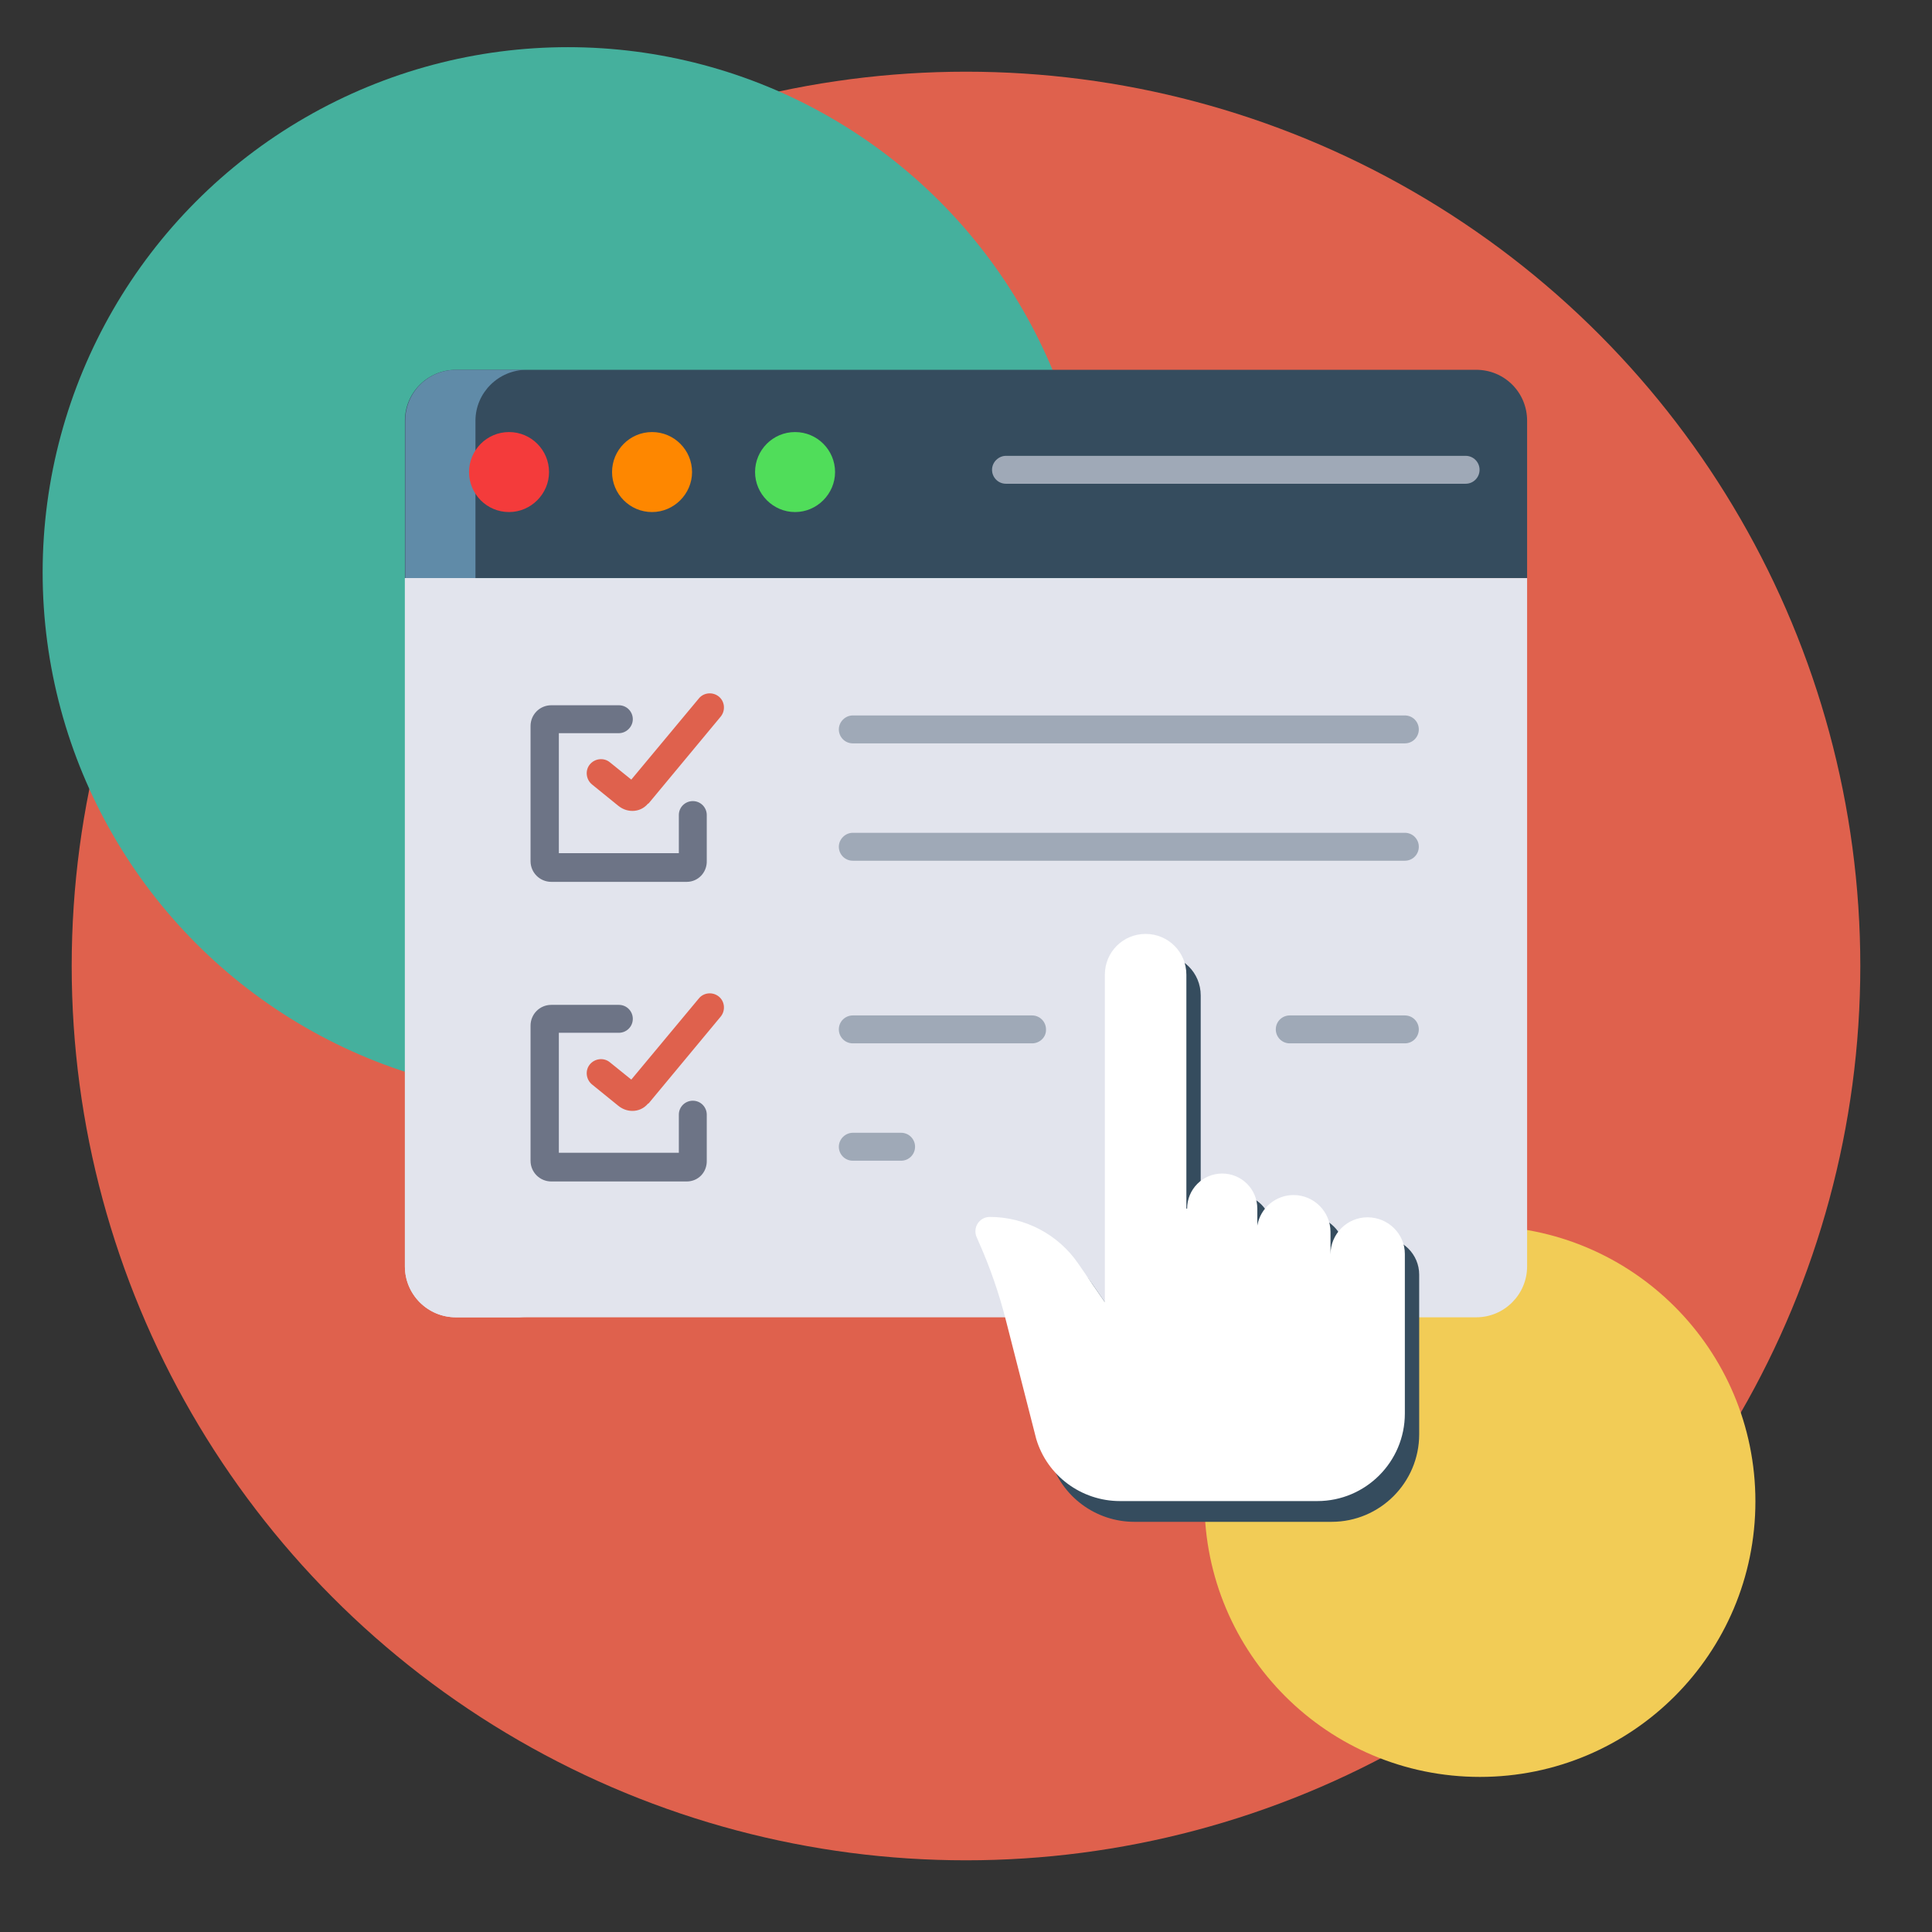 <?xml version="1.0" encoding="utf-8"?>
<!-- Generator: Adobe Illustrator 21.0.0, SVG Export Plug-In . SVG Version: 6.00 Build 0)  -->
<svg version="1.1" id="Layer_1" xmlns="http://www.w3.org/2000/svg" xmlns:xlink="http://www.w3.org/1999/xlink" x="0px" y="0px"
	 viewBox="0 0 512 512" style="enable-background:new 0 0 512 512;" xml:space="preserve">
<rect x="0" y="0" width="512" height="512" fill="#333333" stroke="none"/>
<style type="text/css">
	.st0{fill:#DF614D;}
	.st1{fill:#E47F47;}
	.st2{fill:#F2CC56;}
	.st3{fill:#45B09D;}
	.st4{fill:#354C5E;}
	.st5{display:none;}
	.st6{display:inline;fill:#BDDFF4;}
	.st7{display:inline;fill:#ADC9E2;}
	.st8{display:inline;fill:#58E8CD;}
	.st9{display:inline;fill:#60EFD4;}
	.st10{display:inline;fill:#7DFFE6;}
	.st11{display:inline;fill:#4E7693;}
	.st12{display:inline;fill:#38627C;}
	.st13{display:inline;fill:#354C5E;}
	.st14{display:inline;fill:#24343F;}
	.st15{display:inline;fill:#F2CC56;}
	.st16{display:inline;fill:#C4A449;}
	.st17{display:inline;fill:#E47F47;}
	.st18{display:inline;fill:#DF614D;}
	.st19{display:inline;fill:#C16A3E;}
	.st20{display:inline;}
	.st21{fill:#FD9E28;}
	.st22{display:inline;fill:#FFFFFF;}
	.st23{fill:#E2E4ED;}
	.st24{fill:#608BA8;}
	.st25{fill:#50DD5A;}
	.st26{fill:#FE8700;}
	.st27{fill:#F43B3B;}
	.st28{fill:#FFFFFF;}
	.st29{fill:#6D7486;}
	.st30{fill:#9FA9B7;}
</style>
<rect x="-454.9" y="14.5" class="st0" width="45" height="274.5"/>
<rect x="-399.3" y="14.5" class="st1" width="45" height="274.5"/>
<rect x="-347.3" y="14.5" class="st2" width="45" height="274.5"/>
<rect x="-291.7" y="14.5" class="st3" width="45" height="274.5"/>
<rect x="-240.6" y="14.5" class="st4" width="45" height="274.5"/>
<circle class="st0" cx="256" cy="256" r="237"/>
<circle class="st3" cx="150.5" cy="151.7" r="139.2"/>
<circle class="st2" cx="392.2" cy="397.9" r="73"/>
<g class="st5">
	<path class="st6" d="M278.9,321.7h-45.8c0,0-0.4,31.8-16.1,51.7c-3.3,4.2-0.2,10.4,5.1,10.4h67.7c5.4,0,8.4-6.2,5.1-10.4
		C279.3,353.6,278.9,321.7,278.9,321.7z"/>
	<path class="st7" d="M289.8,383.8h-16.5c5.4,0,8.4-6.2,5.1-10.4c-15.7-19.8-16.1-51.7-16.1-51.7h16.5c0,0,0.4,31.8,16.1,51.7
		C298.3,377.6,295.2,383.8,289.8,383.8z"/>
	<path class="st8" d="M412.6,124.3v203c0,3.6-2.9,6.4-6.4,6.4H105.8c-3.6,0-6.4-2.9-6.4-6.4v-203c0-5.3,4.3-9.6,9.6-9.6h293.9
		C408.3,114.6,412.6,119,412.6,124.3z"/>
	<path class="st9" d="M126.5,114.6h259v188.2h-259V114.6z"/>
	<path class="st10" d="M412.6,124.3v203c0,3.6-2.9,6.4-6.4,6.4h-20.3c3.6,0,6.4-2.9,6.4-6.4v-203c0-5.3-4.3-9.6-9.6-9.6h20.3
		C408.3,114.6,412.6,119,412.6,124.3z"/>
	<path class="st11" d="M412.6,295.3v32c0,3.6-2.9,6.4-6.4,6.4H105.8c-3.6,0-6.4-2.9-6.4-6.4v-32H412.6z"/>
	<path class="st12" d="M412.6,295.3v32c0,3.6-2.9,6.4-6.4,6.4h-20.3c3.6,0,6.4-2.9,6.4-6.4v-32H412.6z"/>
	<path class="st13" d="M134.1,94.2v201h243.7v-201c0-3.5-2.8-6.3-6.3-6.3H140.5C137,87.9,134.1,90.7,134.1,94.2z"/>
	<path class="st14" d="M363.3,87.9v207.4h14.6v-201c0-3.5-2.8-6.3-6.3-6.3H363.3z"/>
	<path class="st15" d="M134.1,154.5h243.7v140.7H134.1V154.5z"/>
	<path class="st16" d="M363.3,154.5h14.6v140.7h-14.6V154.5z"/>
	<path class="st17" d="M134.1,94.2v25.3h243.7V94.2c0-3.5-2.8-6.3-6.3-6.3H140.5C137,87.9,134.1,90.7,134.1,94.2z"/>
	<path class="st18" d="M134.1,94.2v25.3h71.5V87.9h-65.2C137,87.9,134.1,90.7,134.1,94.2z"/>
	<path class="st19" d="M363.3,87.9v31.7h14.6V94.2c0-3.5-2.8-6.3-6.3-6.3H363.3z"/>
	<g class="st20">
		<path class="st21" d="M235.2,142.9h-77c-2.6,0-4.7-2.1-4.7-4.7s2.1-4.7,4.7-4.7h77c2.6,0,4.7,2.1,4.7,4.7S237.8,142.9,235.2,142.9
			z"/>
		<path class="st21" d="M279.2,142.9h-10.8c-2.6,0-4.7-2.1-4.7-4.7s2.1-4.7,4.7-4.7h10.8c2.6,0,4.7,2.1,4.7,4.7
			S281.8,142.9,279.2,142.9z"/>
		<path class="st21" d="M304.1,142.9h-10.8c-2.6,0-4.7-2.1-4.7-4.7s2.1-4.7,4.7-4.7h10.8c2.6,0,4.7,2.1,4.7,4.7
			S306.7,142.9,304.1,142.9z"/>
		<path class="st21" d="M328.9,142.9h-10.8c-2.6,0-4.7-2.1-4.7-4.7s2.1-4.7,4.7-4.7h10.8c2.6,0,4.7,2.1,4.7,4.7
			S331.5,142.9,328.9,142.9z"/>
		<path class="st21" d="M353.8,142.9H343c-2.6,0-4.7-2.1-4.7-4.7s2.1-4.7,4.7-4.7h10.8c2.6,0,4.7,2.1,4.7,4.7
			S356.4,142.9,353.8,142.9z"/>
	</g>
	<path class="st22" d="M156.9,108.7C156.9,108.7,156.9,108.7,156.9,108.7c-2.6,0-4.8-2.1-4.8-4.8c0-2.6,2.1-4.7,4.7-4.7h0h0.1
		c2.6,0,4.7,2.1,4.7,4.8C161.6,106.6,159.5,108.7,156.9,108.7z"/>
	<path class="st22" d="M170.4,108.7c-2.6,0-4.8-2.1-4.8-4.7c0-2.6,2.1-4.7,4.7-4.7h0.1c2.6,0,4.7,2.1,4.7,4.7
		C175.1,106.6,173,108.7,170.4,108.7z"/>
	<path class="st22" d="M183.9,108.7C183.9,108.7,183.9,108.7,183.9,108.7c-2.6,0-4.8-2.1-4.8-4.8c0-2.6,2.1-4.7,4.7-4.7h0h0.1
		c2.6,0,4.7,2.1,4.7,4.8C188.6,106.7,186.5,108.7,183.9,108.7z"/>
	<path class="st12" d="M261.7,319.2h-11.4c-2.6,0-4.7-2.1-4.7-4.7c0-2.6,2.1-4.7,4.7-4.7h11.4c2.6,0,4.7,2.1,4.7,4.7
		S264.3,319.2,261.7,319.2z"/>
	<path class="st17" d="M220.1,181.6h-61.9c-2.6,0-4.7-2.1-4.7-4.7c0-2.6,2.1-4.7,4.7-4.7h61.9c2.6,0,4.7,2.1,4.7,4.7
		C224.9,179.5,222.7,181.6,220.1,181.6z"/>
	<path class="st17" d="M220.1,198.1h-61.9c-2.6,0-4.7-2.1-4.7-4.7c0-2.6,2.1-4.7,4.7-4.7h61.9c2.6,0,4.7,2.1,4.7,4.7
		S222.7,198.1,220.1,198.1z"/>
	<path class="st17" d="M220.1,214.6h-61.9c-2.6,0-4.7-2.1-4.7-4.7s2.1-4.7,4.7-4.7h61.9c2.6,0,4.7,2.1,4.7,4.7
		S222.7,214.6,220.1,214.6z"/>
	<path class="st17" d="M220.1,231.1h-61.9c-2.6,0-4.7-2.1-4.7-4.7c0-2.6,2.1-4.7,4.7-4.7h61.9c2.6,0,4.7,2.1,4.7,4.7
		C224.9,228.9,222.7,231.1,220.1,231.1z"/>
	<path class="st22" d="M343.2,226.3h-97.7c-2.9,0-5.2-2.3-5.2-5.2v-39.1c0-2.9,2.3-5.2,5.2-5.2h97.7c2.9,0,5.2,2.3,5.2,5.2v39.1
		C348.4,224,346,226.3,343.2,226.3z"/>
	<path class="st18" d="M348.4,221.1c0,2.9-2.3,5.2-5.2,5.2H337l-96.8-44.3v0c0-2.9,2.3-5.2,5.2-5.2h6.2L348.4,221.1z"/>
	<path class="st17" d="M348.4,247.5h-30.2c-2.6,0-4.7-2.1-4.7-4.7c0-2.6,2.1-4.7,4.7-4.7h30.2c2.6,0,4.7,2.1,4.7,4.7
		C353.1,245.4,351,247.5,348.4,247.5z"/>
	<path class="st17" d="M348.4,264.5H158.2c-2.6,0-4.7-2.1-4.7-4.7c0-2.6,2.1-4.7,4.7-4.7h190.1c2.6,0,4.7,2.1,4.7,4.7
		C353.1,262.4,351,264.5,348.4,264.5z"/>
	<path class="st17" d="M348.4,279H158.2c-2.6,0-4.7-2.1-4.7-4.7s2.1-4.7,4.7-4.7h190.1c2.6,0,4.7,2.1,4.7,4.7S351,279,348.4,279z"/>
</g>
<g>
	<path class="st4" d="M404.7,111.5v41.7H107.3v-41.7c0-7.5,6.1-13.5,13.5-13.5c0,0,0,0,0,0h270.4C398.7,98,404.7,104,404.7,111.5
		C404.7,111.5,404.7,111.5,404.7,111.5z"/>
	<path class="st23" d="M107.3,153.2v182.4c0,7.5,6.1,13.5,13.5,13.5h270.4c7.5,0,13.5-6.1,13.5-13.5V153.2L107.3,153.2z"/>
	<path class="st24" d="M139.6,98h-18.7c-7.5,0-13.5,6-13.5,13.5c0,0,0,0,0,0v41.7H126v-41.7C126,104.1,132.1,98,139.6,98
		C139.6,98,139.6,98,139.6,98z"/>
	<path class="st23" d="M126,335.6V153.2h-18.7v182.4c0,7.5,6.1,13.5,13.5,13.5h18.7C132.1,349.1,126,343.1,126,335.6L126,335.6z"/>
	<path class="st25" d="M210.7,114.5c5.9,0,10.6,4.8,10.6,10.6s-4.8,10.6-10.6,10.6s-10.6-4.8-10.6-10.6c0,0,0,0,0,0
		C200.1,119.3,204.8,114.5,210.7,114.5z"/>
	<path class="st26" d="M172.8,114.5c5.9,0,10.6,4.8,10.6,10.6s-4.8,10.6-10.6,10.6c-5.9,0-10.6-4.8-10.6-10.6c0,0,0,0,0,0
		C162.2,119.3,166.9,114.5,172.8,114.5z"/>
	<path class="st27" d="M134.9,114.5c5.9,0,10.6,4.8,10.6,10.6s-4.8,10.6-10.6,10.6c-5.9,0-10.6-4.8-10.6-10.6c0,0,0,0,0,0
		C124.3,119.3,129,114.5,134.9,114.5z"/>
	<path class="st4" d="M366.2,328c-5.4,0-9.8,4.4-9.8,9.8c0,0,0,0,0,0V332c0-5.4-4.4-9.8-9.8-9.8c-4.7,0-8.8,3.4-9.6,8.1v-4.5
		c0-5.2-4.2-9.3-9.3-9.3c-5.2,0-9.3,4.2-9.3,9.3c0,0,0,0,0,0h-0.2v-62c0-6-4.8-10.8-10.8-10.8s-10.8,4.8-10.8,10.8v86.8l-7.1-10.3
		c-5.3-7.7-14.1-12.3-23.4-12.3c-2.1,0-3.8,1.7-3.8,3.8c0,0.5,0.1,1.1,0.3,1.5l0.6,1.4c3,6.7,5.4,13.7,7.2,20.8l8,31.3
		c2.9,9.8,12,16.5,22.2,16.5h52.3c12.8,0,23.2-10.4,23.2-23.2c0,0,0,0,0,0v-42.3C376.1,332.4,371.7,328,366.2,328L366.2,328z"/>
	<path class="st28" d="M362.4,322.6c-5.4,0-9.8,4.4-9.8,9.8c0,0,0,0,0,0v-5.9c0-5.4-4.4-9.8-9.8-9.8c-4.7,0-8.8,3.4-9.6,8.1v-4.5
		c0-5.2-4.2-9.3-9.3-9.3c-5.2,0-9.3,4.2-9.3,9.3c0,0,0,0,0,0h-0.2v-62c0-6-4.8-10.8-10.8-10.8s-10.8,4.8-10.8,10.8v86.8l-7.1-10.3
		c-5.3-7.7-14.1-12.3-23.4-12.3c-2.1,0-3.8,1.7-3.8,3.8c0,0.5,0.1,1.1,0.3,1.5l0.6,1.4c3,6.7,5.4,13.7,7.2,20.8l8,31.3
		c2.9,9.8,12,16.5,22.2,16.5h52.3c12.8,0,23.2-10.4,23.2-23.2c0,0,0,0,0,0v-42.3C372.3,327,367.9,322.6,362.4,322.6L362.4,322.6z"/>
	<path class="st29" d="M182,233.7h-35.9c-3,0-5.5-2.4-5.5-5.5v-35.8c0-3,2.4-5.5,5.5-5.5H164c2.1,0,3.7,1.7,3.7,3.7
		s-1.7,3.7-3.7,3.7h-15.9v31.8h31.8v-10.1c0-2.1,1.7-3.7,3.7-3.7c2.1,0,3.7,1.7,3.7,3.7v12.1C187.4,231.2,185,233.7,182,233.7
		L182,233.7z"/>
	<path class="st0" d="M167.6,214.9c-1.4,0-2.7-0.5-3.8-1.4l-6.9-5.6c-1.6-1.3-1.9-3.7-0.6-5.3c1.3-1.6,3.7-1.9,5.3-0.6l0,0l5.7,4.6
		l17.9-21.5c1.3-1.6,3.7-1.8,5.3-0.5s1.8,3.7,0.5,5.3l-19.1,23l-0.2,0.1C170.6,214.3,169.1,214.9,167.6,214.9L167.6,214.9z"/>
	<path class="st30" d="M372.3,197H226c-2.1,0-3.7-1.7-3.7-3.7s1.7-3.7,3.7-3.7h146.3c2.1,0,3.7,1.7,3.7,3.7S374.4,197,372.3,197z"/>
	<path class="st30" d="M372.3,228.1H226c-2.1,0-3.7-1.7-3.7-3.7s1.7-3.7,3.7-3.7h146.3c2.1,0,3.7,1.7,3.7,3.7
		S374.4,228.1,372.3,228.1z"/>
	<path class="st29" d="M182,313.1h-35.9c-3,0-5.5-2.4-5.5-5.5v-35.8c0-3,2.4-5.5,5.5-5.5H164c2.1,0,3.7,1.7,3.7,3.7
		c0,2.1-1.7,3.7-3.7,3.7h-15.9v31.8h31.8v-10.1c0-2.1,1.7-3.7,3.7-3.7c2.1,0,3.7,1.7,3.7,3.7v12.1C187.4,310.7,185,313.1,182,313.1z
		"/>
	<path class="st0" d="M167.6,294.4c-1.4,0-2.7-0.5-3.8-1.4l-6.9-5.6c-1.6-1.3-1.9-3.7-0.6-5.3c1.3-1.6,3.7-1.9,5.3-0.6l0,0l5.7,4.6
		l17.9-21.5c1.3-1.6,3.7-1.8,5.3-0.5c1.6,1.3,1.8,3.7,0.5,5.3l-19.1,23l-0.2,0.1C170.6,293.8,169.1,294.4,167.6,294.4L167.6,294.4z"
		/>
	<g>
		<path class="st30" d="M372.3,276.5h-30.5c-2.1,0-3.7-1.7-3.7-3.7c0-2.1,1.7-3.7,3.7-3.7h30.5c2.1,0,3.7,1.7,3.7,3.7
			C376,274.8,374.4,276.5,372.3,276.5L372.3,276.5z"/>
		<path class="st30" d="M273.5,276.5H226c-2.1,0-3.7-1.7-3.7-3.7c0-2.1,1.7-3.7,3.7-3.7h47.5c2.1,0,3.7,1.7,3.7,3.7
			C277.3,274.8,275.6,276.5,273.5,276.5z"/>
		<path class="st30" d="M238.8,307.6H226c-2.1,0-3.7-1.7-3.7-3.7s1.7-3.7,3.7-3.7h12.8c2.1,0,3.7,1.7,3.7,3.7
			S240.9,307.6,238.8,307.6z"/>
		<path class="st30" d="M388.4,128.2H266.6c-2.1,0-3.7-1.7-3.7-3.7s1.7-3.7,3.7-3.7h121.8c2.1,0,3.7,1.7,3.7,3.7
			S390.5,128.2,388.4,128.2L388.4,128.2L388.4,128.2z"/>
	</g>
</g>
</svg>
